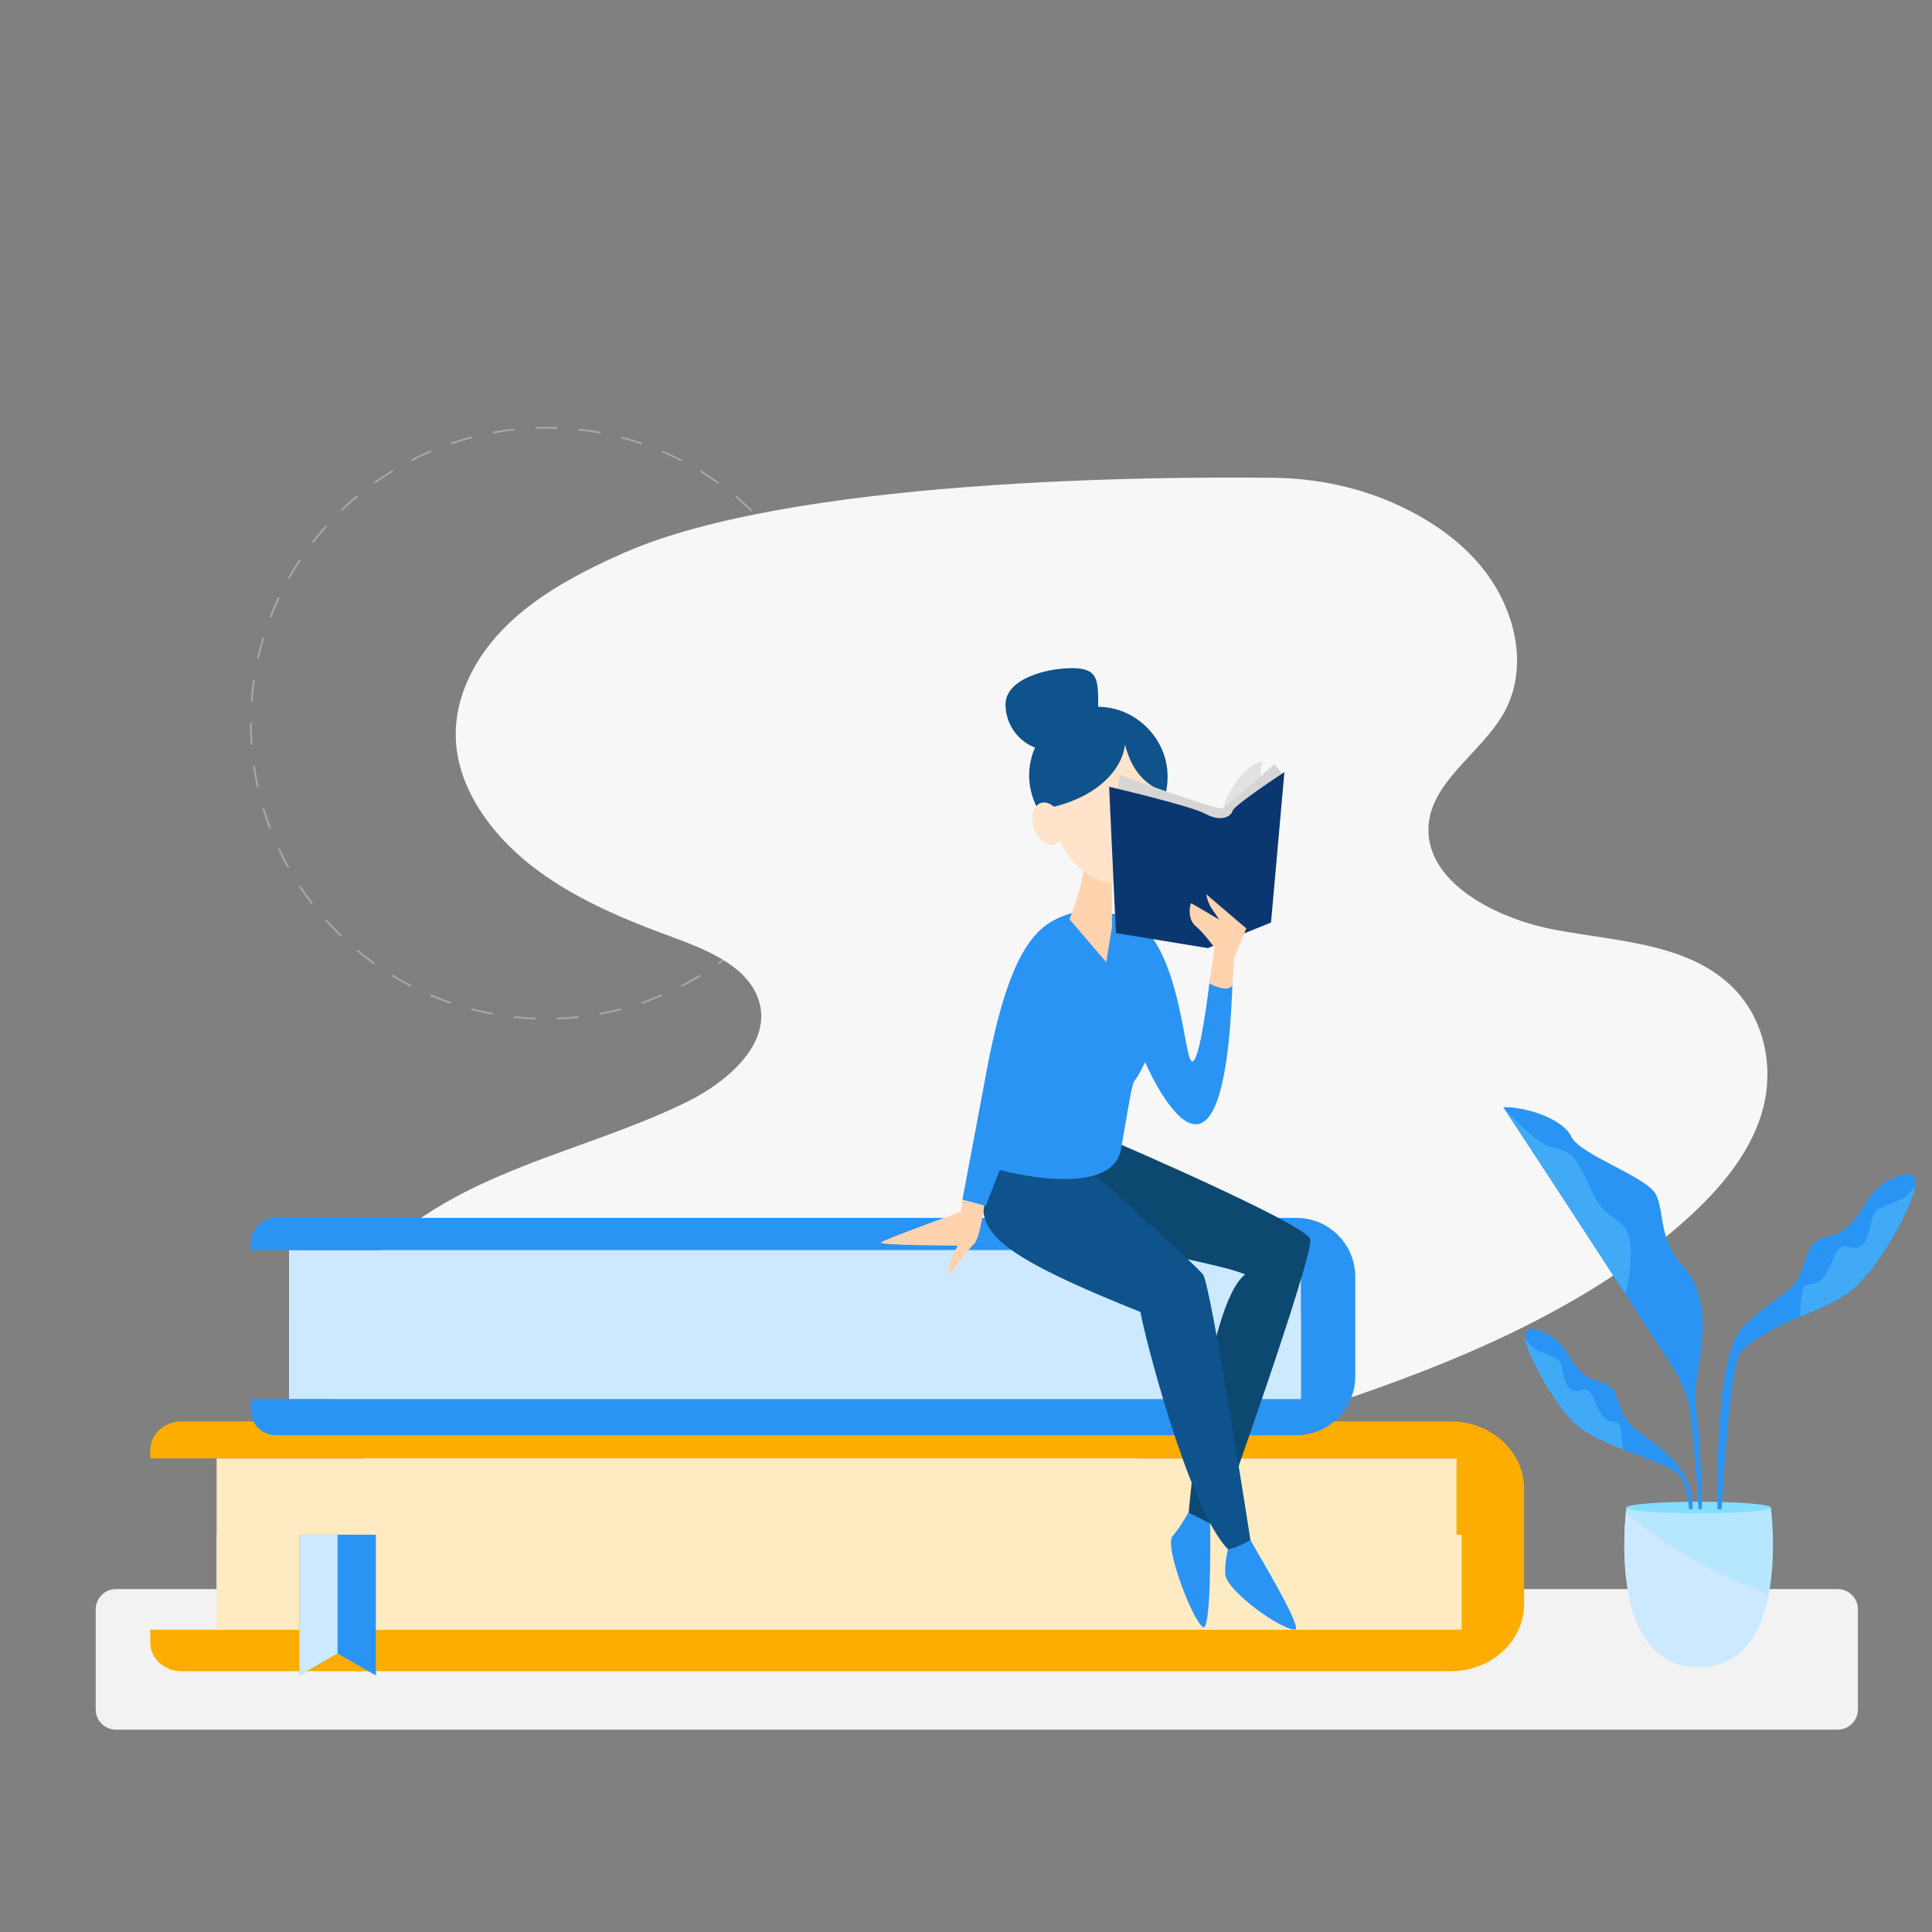 <svg xmlns="http://www.w3.org/2000/svg" xmlns:xlink="http://www.w3.org/1999/xlink" version="1.1" id="Layer_1" x="0px" y="0px" viewBox="0 0 1080 1080" style="enable-background:new 0 0 1080 1080;" xml:space="preserve">
<rect x="0" y="0" width="1080" height="1080" fill="#808080" stroke="none"/>
<style xmlns="http://www.w3.org/2000/svg" type="text/css">
	.st0{fill:none;stroke:#A8A8A8;stroke-miterlimit:10;stroke-dasharray:12.072,12.072;}
	.st1{fill:#F7F7F7;}
	.st2{fill:#F2F2F2;}
	.st3{fill:#FFEBC2;}
	.st4{fill:#FCAD00;}
	.st5{fill:#CCE9FF;}
	.st6{fill:#2A94F4;}
	.st7{fill:#B6E7FF;}
	.st8{fill:#85DDFF;}
	.st9{fill:#41AAF7;}
	.st10{fill:#E2E2E2;}
	.st11{fill:#0D4870;}
	.st12{fill:#0E538C;}
	.st13{fill:#FFD3AE;}
	.st14{fill:#FFE3CA;}
	.st15{fill:#D6D6D6;}
	.st16{fill:#0b3770;}
</style>
<g xmlns="http://www.w3.org/2000/svg">
	<circle class="st0" cx="305.4" cy="404.3" r="165.2"/>
</g>
<g xmlns="http://www.w3.org/2000/svg">
	<path class="st1" d="M712.2,267.1c24.3,0.3,48.7,5.5,70.7,15.9c15.6,7.4,29.9,17,41.2,29.2c22.7,24.4,31.7,60.2,16.2,87   c-13,22.4-41.5,38.5-41.8,64.3c-0.4,30.1,37.7,50.1,71,56.3c33.2,6.2,70.5,7.4,95.5,28.8c21.5,18.4,27.2,47.9,20.1,72.7   c-7.1,24.7-25.2,45.3-45.3,62.9c-50.4,44.1-115.1,73-181.4,95.9c-140.1,48.3-292.1,71.8-445.1,68.9c-38.2-0.7-80.9-4.8-107.7-30.6   c-27-26-27.9-67.1-10.2-96.9c17.7-29.8,50.2-49.8,84.2-64.3c34-14.6,70.5-24.7,103.5-40.8c25-12.1,50.6-35.2,40-60   c-7.5-17.6-29.7-26.1-49.2-33.3c-27.5-10.1-55-21.9-77.5-39.7c-22.5-17.8-39.8-42.5-41.5-68.6c-1.6-24.4,10.5-47.7,28.4-65.2   c17.9-17.5,41.2-29.8,65.1-40.4C442.8,267.5,646.5,266.3,712.2,267.1z"/>
</g>
<path xmlns="http://www.w3.org/2000/svg" class="st2" d="M1027.2,966.9H64.8c-6.2,0-11.3-5.1-11.3-11.3v-56c0-6.2,5.1-11.3,11.3-11.3h962.5c6.2,0,11.3,5.1,11.3,11.3v56  C1038.6,961.8,1033.5,966.9,1027.2,966.9z"/>
<g xmlns="http://www.w3.org/2000/svg">
	<rect x="121.1" y="815.3" class="st3" width="696" height="95.6"/>
	<path class="st4" d="M814.2,815.3V911H84v7.2c0,8.9,7.8,16,17.4,16h709.7c22.6,0,40.9-16.9,40.9-37.8v-64   c0-20.9-18.3-37.8-40.9-37.8H101.4c-9.6,0-17.4,7.2-17.4,16v4.6H814.2z"/>
	<g>
		<rect x="121.1" y="858" class="st3" width="696" height="53"/>
	</g>
	
		<rect x="161.6" y="698.8" transform="matrix(-1 -4.489932e-11 4.489932e-11 -1 888.773 1480.824)" class="st5" width="565.6" height="83.2"/>
	<path class="st6" d="M727.2,698.8V782h-587v6.3c0,7.7,6.3,14,14,14h570.5c18.1,0,32.9-14.7,32.9-32.9v-55.7   c0-18.1-14.7-32.9-32.9-32.9H154.2c-7.7,0-14,6.3-14,14v4H727.2z"/>
	<g>
		<rect x="161.6" y="735.9" class="st5" width="565.6" height="46.1"/>
	</g>
	<polygon class="st6" points="167.3,936.6 188.7,924.3 210.1,936.6 210.1,857.9 167.3,857.9  "/>
	<g>
		<polygon class="st5" points="167.3,936.6 188.7,924.3 188.7,857.9 167.3,857.9   "/>
	</g>
</g>
<g xmlns="http://www.w3.org/2000/svg">
	<path class="st7" d="M949.6,931.9c24.6,0,35-19.7,39.1-40.6c4.6-23.5,1.2-48.6,1.2-48.6h-80.7c0,0-0.1,1-0.3,2.7   C907.4,860.2,902.5,931.9,949.6,931.9z"/>
	<path class="st8" d="M909.2,842.7c0,1.8,18.1,3.2,40.4,3.2c22.3,0,40.4-1.4,40.4-3.2c0-1.8-18.1-3.2-40.4-3.2   C927.3,839.5,909.2,840.9,909.2,842.7z"/>
	<path class="st6" d="M840.3,618.9c0,0,42.6,64.8,68.1,104.3c25.5,39.5,32.2,47.7,35.3,60.5c3,12.8,5.8,59.9,5.8,59.9h1.9   c0,0-0.7-40-3-53.5c-2.2-13,0.2-17.7,2-31.4c1.8-13.7,4.3-35.6-9.6-50.8c-13.8-15.2-10.2-30.1-15.1-40.1   c-4.9-10-42.6-22.2-47.4-32.5C873.4,625,852.1,618.6,840.3,618.9z"/>
	<path class="st9" d="M840.3,618.9c0,0,13.4,15.2,22.5,20.4c9.1,5.2,13.4,0.6,20.4,13.1c7,12.5,7.3,17.9,13.7,24.3   c6.4,6.4,14,6.7,14.6,20.7c0.6,14-3,25.8-3,25.8S843,622.2,840.3,618.9z"/>
	<path class="st6" d="M946.1,843.6h-1.9c0,0-0.6-13-5.7-19.2c-3.3-4.1-17.4-8.7-31.3-14.2c-7.7-3-15.3-6.4-21-10   c-16.2-10.3-31.6-43.4-33-49.3c-0.5-2.1-0.7-3.3-0.7-4.2v0c0-1.6,0.8-1.8,2.2-3.4c0.7-0.8,2.6-0.5,5,0.2c7,2.1,12.9,6.9,16.5,13.2   c3.4,5.8,8.8,13.2,15.4,14.9c11.4,3.1,10.5,4.9,14.7,16.6c4.2,11.6,14.8,13.5,28.2,27.2C947.8,829.1,946.1,843.6,946.1,843.6z"/>
	<path class="st9" d="M907.1,810.2c-7.7-3-15.3-6.4-21-10c-16.2-10.3-31.6-43.4-33-49.3c-0.5-2.1-0.7-3.3-0.7-4.2   c0,0.4,0.8,5.6,9.2,9.1c8.8,3.6,10.5,3.6,11.6,9.1c1.1,5.5,2.1,11.4,6.7,12.6c4.6,1.1,7.4-4,11,4.4c3.6,8.4,5.3,11.2,8.7,12.4   c3.3,1.1,5.9-0.6,6.6,5.9C906.7,804.1,907,807.9,907.1,810.2z"/>
	<path class="st6" d="M960.1,843.6h2.3c0,0,4.4-80.2,10.5-87.6c3.9-4.8,16.9-13.4,33.4-20c9.1-3.6,18.1-7.5,24.9-11.9   c19.2-12.2,37.5-51.4,39-58.4c0.6-2.4,0.8-3.9,0.8-4.9v0c0-1.9-1-2.2-2.6-4.1c-0.8-0.9-3.1-0.6-6,0.3c-8.3,2.5-15.3,8.2-19.6,15.7   c-4,6.9-10.4,15.6-18.2,17.7c-13.5,3.6-12.4,5.9-17.4,19.6c-5,13.8-17.6,16-33.4,32.3C958,758.5,960.1,843.6,960.1,843.6z"/>
	<path class="st9" d="M1006.2,736c9.1-3.6,18.1-7.5,24.9-11.9c19.2-12.2,37.5-51.4,39-58.4c0.6-2.4,0.8-3.9,0.8-4.9   c-0.1,0.5-0.9,6.7-10.9,10.8c-10.4,4.3-12.4,4.3-13.8,10.8c-1.4,6.5-2.5,13.5-7.9,14.9c-5.4,1.4-8.8-4.7-13.1,5.2   c-4.3,9.9-6.3,13.3-10.3,14.7c-3.9,1.4-6.9-0.7-7.8,7C1006.7,728.8,1006.4,733.3,1006.2,736z"/>
	<g>
		<path class="st5" d="M949.6,931.9c24.6,0,35-19.7,39.1-40.6c-24.2-9.2-54.6-23.8-79.8-46C907.4,860.2,902.5,931.9,949.6,931.9z"/>
	</g>
</g>
<path xmlns="http://www.w3.org/2000/svg" class="st10" d="M683.7,451.9c2.1-8.9,12.7-25.5,22-26c-0.6,3.1-1.6,7,0,10C707.3,438.8,683.7,451.9,683.7,451.9z"/>
<g xmlns="http://www.w3.org/2000/svg">
	<path class="st6" d="M676.5,851.6c0,0,0.9,56.8-3.6,58.2c-5.9-2.5-22.2-45.6-17.5-51c4.7-5.4,10.1-15.3,10.1-15.3L676.5,851.6z"/>
	<path class="st11" d="M621.5,637.6c0,0,108.5,46.6,110.9,55.1c2.5,8.6-52,160.9-52,160.9l-15.9-8c0,0,9.4-115.4,31.5-133.2   c-24.6-10.6-144.7-22.8-140-62.2C560.7,610.7,621.5,637.6,621.5,637.6z"/>
	<path class="st6" d="M697.4,858.1c6.7,12,28.1,47.2,27.1,52.7c-6.3,1.9-39.2-21.4-39.6-31c-0.4-9.6,3.1-18.9,3.1-18.9L697.4,858.1z   "/>
	<path class="st12" d="M553.2,651.6c-5.9,32.3-17.4,41.1,84.3,81.8c1.7,10.8,26.6,109.7,49,132.7c4.6-0.6,12.5-5.2,12.5-5.2   s-22-142.3-26.5-148.4c-4.1-5.6-66.1-60.9-66.1-60.9H553.2z"/>
	<path class="st13" d="M538.4,668.8l-1.4,8.6c0,0-42.5,15.4-44.5,17.1c-2,1.7,41.8,1.8,43,1.8c-2.5,3.3-6.5,13.6-5.3,16.1   c4.8-4.3,10.6-13.9,14.2-16.9c3.6-3,6.1-23.9,6.1-23.9L538.4,668.8z"/>
	<path class="st6" d="M605.8,508.4c-20.5,6.2-39.5,7.7-55.2,95.2l-12.6,67l13,3.5l7.9-20.1c0,0,62.7,17.3,67.8-11.8   c5.1-29.2,5.9-36.3,7.9-38.6c2-2.4,5.5-9.9,5.5-9.9s44.2,103.1,48.9-45.7c-4.7,2.7-12.7-0.4-12.7-0.4s-5.9,51.5-10.6,45.2   c-4.7-6.3-7.5-83.4-45.7-82L605.8,508.4z"/>
	<path class="st12" d="M613.9,393.8c0,14.3-11.6,25.9-25.9,25.9c-14.3,0-25.9-11.6-25.9-25.9s22.8-20.3,37.1-20.3   C613.5,373.5,613.9,379.5,613.9,393.8z"/>
	<path class="st13" d="M606.2,478.9c0.3,14.7-8.4,34.9-8.4,34.9l20.6,24.1l3.2-19.6v-39.5H606.2z"/>
	<path class="st12" d="M575.3,433.5c0-21.2,17.2-38.4,38.4-38.4s39,17.8,39,39c0,21.2-16.5,40.7-37.6,40.7   C593.8,474.8,575.3,454.7,575.3,433.5z"/>
	<path class="st14" d="M652,451.9c0,21.5-12.7,42-29,42s-35-20.5-35-42c0-21.5,18.2-39,34.5-39c14.1,0,25.9,13.1,28.8,30.6   C651.8,446.2,652,449,652,451.9z"/>
	<path class="st12" d="M651.3,443.1c-10.7-4.3-18.5-11.5-22.4-26.9c-1.9,15.4-17.4,30.4-43.5,35.6c0-22.4,18.9-40.5,35.9-40.5   C636,411.4,648.3,425,651.3,443.1z"/>
	<path class="st15" d="M716.4,432.7c-1.5-2.9-4-5.5-4-5.5s-26.4,23.2-28.7,24.7S626,433.2,626,433.2l-1.8,14l1.9,52.8l59.3,17.7   l23.6-9.2L716.4,432.7z"/>
	<path class="st16" d="M718,431.6c0,0-28.2,18.5-29,21.7c-0.8,3.2-6.7,6.3-15,1.7c-8.4-4.6-54-15.2-54-15.2l3.8,81.8l51.4,8.4   l35.3-14.3L718,431.6z"/>
	
		<ellipse transform="matrix(0.944 -0.33 0.33 0.944 -119.13 218.894)" class="st14" cx="585.7" cy="460.6" rx="8.2" ry="12.2"/>
	<path class="st13" d="M688.9,550.8l1.1-15.5l6.7-16.3l-22.4-19.1c0,0,0.7,4.8,3.4,8.5c2.6,3.7,3.9,5.7,3.9,5.7s-13.5-8-15.7-9.2   c-1.1,1.5-1.9,9.2,2.4,12.7c4.3,3.5,10.6,12.1,10.6,12.1l-2.9,20C676.1,549.8,686.1,555.4,688.9,550.8z"/>
</g>
</svg>